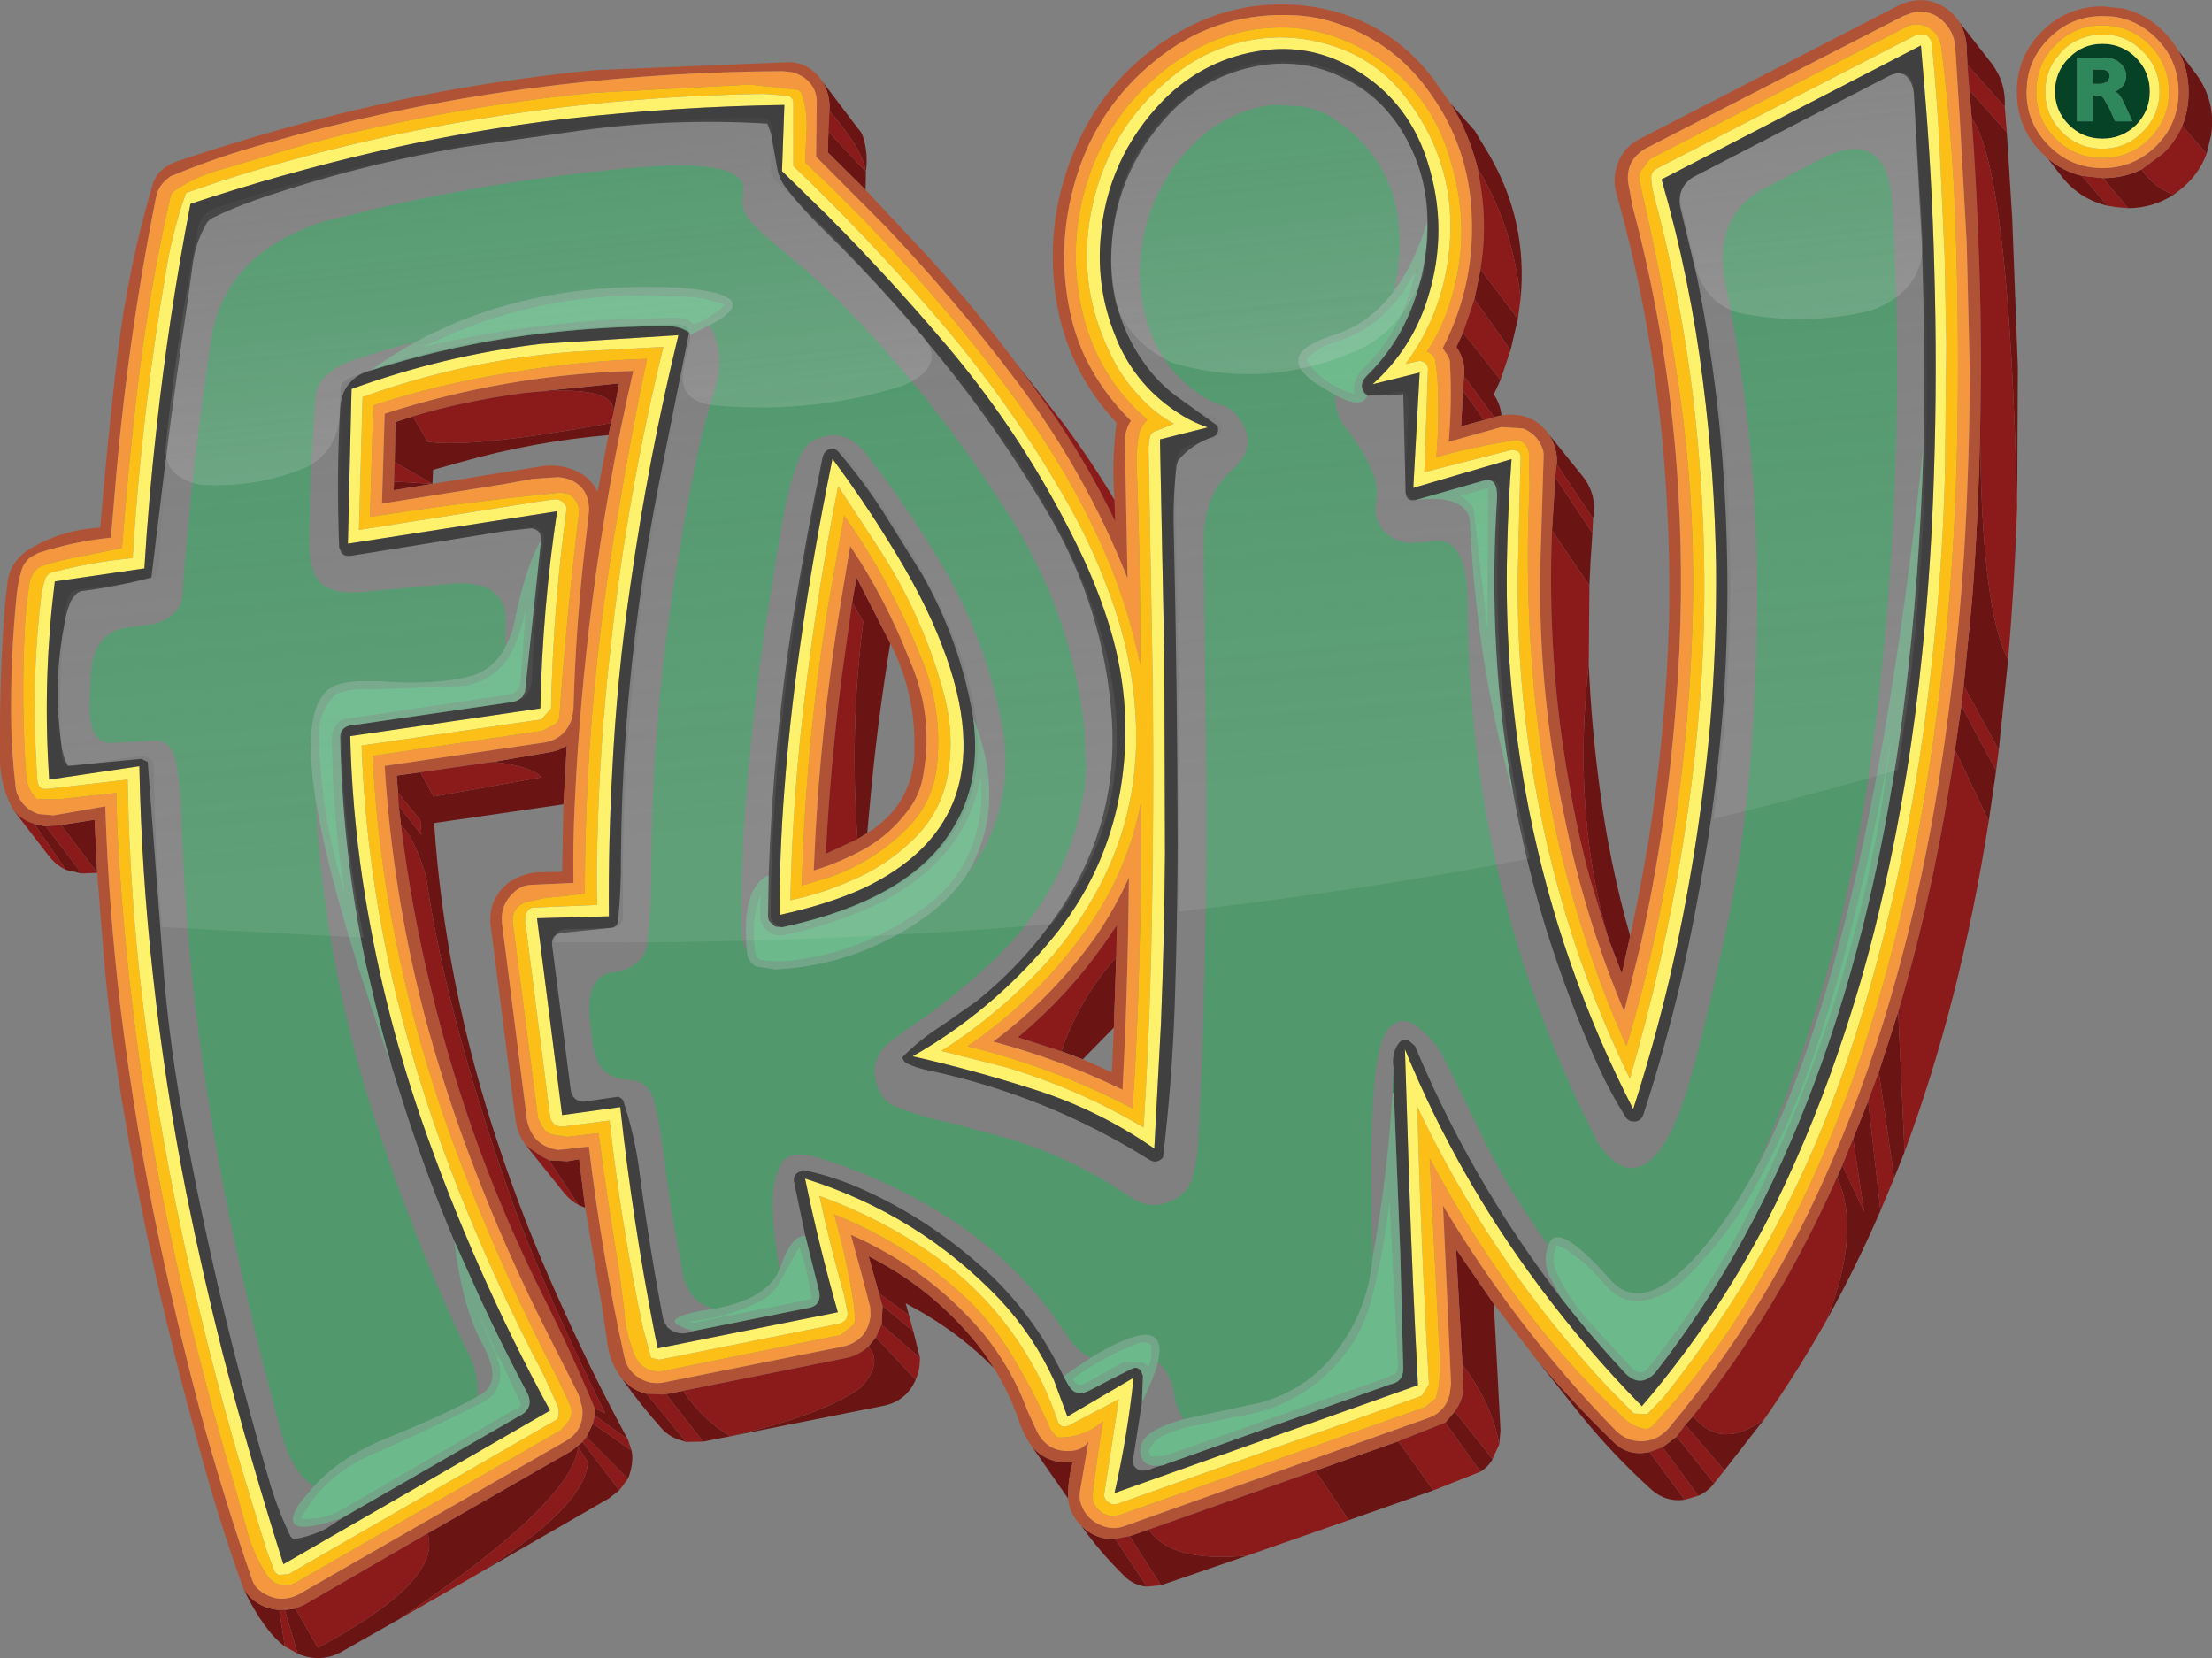 <?xml version="1.0" encoding="UTF-8" standalone="no"?>
<svg xmlns:ffdec="https://www.free-decompiler.com/flash" xmlns:xlink="http://www.w3.org/1999/xlink" ffdec:objectType="shape" height="248.1px" width="330.95px" xmlns="http://www.w3.org/2000/svg">
  <rect width="100%" height="100%" fill="#808080" stroke="none"/>
  <g transform="matrix(1.0, 0.0, 0.0, 1.0, 0.0, 0.0)">
    <path d="M294.35 9.7 L294.25 7.25 Q294.2 5.1 293.15 3.3 L297.95 9.45 Q300.15 12.35 299.95 16.0 L294.35 9.7 M243.9 140.05 L242.65 145.7 240.7 140.6 Q235.2 121.8 237.7 99.4 238.1 108.75 239.35 118.0 240.8 129.2 243.9 140.05 M232.2 79.35 L232.7 71.4 238.25 79.75 Q237.95 83.65 237.8 87.6 L232.2 79.35 M232.9 69.45 L232.95 69.25 Q233.0 67.1 231.85 65.2 L231.9 65.2 236.7 71.15 Q239.0 73.95 238.35 77.6 L232.9 69.45 M224.65 62.15 L223.55 62.4 219.05 56.3 Q219.3 54.1 218.05 52.15 L217.9 51.9 218.9 49.75 224.5 56.85 223.5 59.0 223.65 59.25 Q224.5 60.65 224.65 62.15 M222.05 62.85 L218.6 63.8 218.9 58.45 222.05 62.85 M220.6 44.75 L221.5 40.3 227.1 47.7 226.0 52.4 220.6 44.75 M221.1 25.25 Q220.1 21.25 218.25 17.6 L217.05 15.5 220.5 19.4 220.55 19.4 222.8 23.15 Q228.6 33.1 227.5 44.7 226.3 33.65 221.1 25.25 M129.5 28.4 L123.85 22.8 123.95 19.7 129.55 25.7 Q129.15 22.8 125.35 18.1 L124.1 16.55 Q124.25 14.4 123.2 12.45 L122.9 12.0 128.35 19.2 Q128.95 19.8 129.2 20.7 129.9 23.15 129.55 25.7 L129.5 28.4 M5.15 123.3 L6.85 123.65 12.25 130.7 9.85 130.15 5.15 123.3 M9.15 123.45 L14.15 122.65 14.55 130.6 9.15 123.45 M36.45 237.8 Q38.35 240.6 41.75 240.9 L41.8 240.9 42.6 246.35 Q39.5 244.05 36.45 237.8 M42.6 240.9 L44.2 240.7 47.55 246.55 Q66.35 236.5 63.95 229.45 L85.5 217.1 87.15 215.75 92.65 223.0 91.1 224.2 71.15 235.7 Q87.5 225.6 87.95 218.8 L86.5 216.5 Q85.6 224.85 59.75 242.25 L51.2 247.1 Q48.05 248.9 44.55 247.45 L42.6 240.9 M87.75 215.0 L88.7 213.0 94.5 217.05 94.6 217.8 Q94.65 219.6 93.95 221.25 L87.75 215.0 M89.0 211.8 L89.0 210.75 90.55 211.45 Q83.1 196.55 77.5 182.2 66.75 152.45 63.75 131.15 61.95 125.2 60.0 123.5 L59.65 120.6 63.05 124.9 62.9 122.75 59.55 118.6 59.35 116.05 62.9 115.55 64.85 119.2 81.05 116.3 Q79.3 114.6 73.8 114.0 L82.55 112.5 Q83.8 112.25 84.8 111.55 L84.3 120.35 64.95 123.15 Q65.75 135.2 68.15 147.25 70.6 159.5 74.6 171.4 78.35 182.75 83.25 193.6 88.15 204.7 93.95 215.4 L89.0 211.8 M82.15 173.6 L84.9 173.75 86.65 173.45 87.55 180.7 86.55 180.3 82.15 173.6 M93.1 206.35 L94.45 207.55 Q95.6 208.3 96.75 208.55 L102.65 215.75 101.4 215.35 Q100.1 214.9 99.1 213.85 95.75 210.1 93.1 206.35 M99.65 208.6 L102.2 208.1 Q105.2 212.55 109.3 214.9 123.6 211.55 128.85 207.55 132.15 203.85 129.9 201.5 L131.05 200.1 137.0 206.45 Q135.6 209.65 132.15 210.35 L109.3 214.9 105.2 215.7 99.65 208.6 M131.9 198.2 L132.05 195.4 136.65 199.2 137.65 203.2 131.9 198.2 M131.5 193.5 L129.95 187.95 Q139.0 192.55 145.45 200.2 147.25 202.3 148.75 204.75 144.3 200.15 138.25 196.55 L135.5 195.0 136.0 196.8 131.5 193.5 M154.4 216.45 Q156.55 218.9 159.85 218.8 L160.5 218.8 Q159.75 221.45 159.8 224.2 L154.4 216.45 M161.75 228.25 Q163.55 230.1 166.15 230.3 L166.85 230.25 171.6 237.4 Q169.55 237.25 168.05 235.65 164.55 232.2 161.75 228.25 M169.0 229.85 L171.9 228.85 Q175.1 233.85 186.65 232.75 L173.7 237.2 169.0 229.85 M196.8 220.05 L209.2 215.65 214.45 223.0 201.8 227.45 196.8 220.05 M216.25 212.85 L217.65 211.2 223.3 218.3 223.3 218.35 Q222.65 219.5 221.5 220.2 L216.25 212.85 M218.8 204.2 L217.85 186.9 223.5 195.1 224.5 214.05 224.3 216.15 Q223.3 210.15 218.8 204.2 M229.75 203.25 Q235.3 209.85 241.5 215.85 243.7 217.95 246.8 217.25 L252.05 224.4 Q249.25 224.8 247.1 222.9 241.5 217.85 236.6 211.85 L229.75 203.25 M248.75 216.55 L250.85 214.95 256.45 221.95 Q255.5 223.2 254.1 223.8 L248.75 216.55 M252.15 213.2 L253.3 211.9 Q257.55 217.1 264.0 212.3 L258.0 220.0 252.15 213.2 M274.85 176.15 L275.65 174.35 278.9 181.3 277.25 170.4 279.5 164.75 281.35 181.15 Q277.6 189.8 273.25 197.6 278.55 184.2 274.85 176.15 M281.1 160.4 L284.0 151.4 284.95 172.35 283.4 176.25 281.1 160.4 M292.5 112.2 L293.45 105.6 298.65 115.3 297.55 122.85 292.5 112.2 M293.8 102.6 L295.05 89.85 Q296.0 77.55 296.25 64.45 296.45 91.15 300.45 98.7 L299.05 112.2 293.8 102.6 M295.0 17.65 L294.65 13.5 300.25 19.8 301.05 32.5 301.9 54.9 301.8 75.8 Q300.6 25.65 295.0 17.65 M167.0 143.25 L166.65 153.75 162.0 158.5 158.8 157.3 Q161.5 149.4 167.0 143.25 M64.7 72.4 L58.9 73.35 58.95 72.05 64.7 72.4 59.05 69.15 59.15 63.15 61.75 62.3 64.0 66.1 Q70.55 67.1 91.4 63.3 L91.05 65.1 Q79.9 66.05 69.1 69.1 L64.8 70.3 64.7 72.4 M78.4 58.8 L92.65 57.35 91.75 61.95 Q92.5 57.35 78.4 58.8 M128.3 125.55 Q127.1 109.2 129.15 93.0 L127.5 90.1 128.15 86.4 133.2 96.25 Q131.45 106.9 130.4 117.6 L129.75 124.65 128.3 125.55" fill="#6b1414" fill-rule="evenodd" stroke="none"/>
    <path d="M293.15 3.3 Q294.2 5.1 294.25 7.25 L294.35 9.7 294.65 13.5 295.0 17.65 Q295.8 28.85 296.15 40.15 296.55 52.3 296.25 64.45 296.0 77.55 295.05 89.85 L293.8 102.6 293.45 105.6 292.5 112.2 Q289.45 133.15 284.0 151.4 L281.1 160.4 279.5 164.75 277.25 170.4 275.65 174.35 274.85 176.15 Q265.95 196.2 253.3 211.9 L252.15 213.2 250.85 214.95 248.75 216.55 246.8 217.25 Q243.7 217.95 241.5 215.85 235.3 209.85 229.75 203.25 L223.5 195.1 217.85 186.9 218.8 204.2 218.95 206.95 Q219.1 209.3 217.65 211.2 L216.25 212.85 209.2 215.65 196.8 220.05 171.9 228.85 169.0 229.85 166.85 230.25 166.15 230.3 Q163.55 230.1 161.75 228.25 L161.2 227.65 Q160.0 226.2 159.8 224.2 159.75 221.45 160.5 218.8 L159.85 218.8 Q156.55 218.9 154.4 216.45 153.15 214.7 152.45 212.6 151.1 208.6 148.75 204.75 147.25 202.3 145.45 200.2 139.0 192.55 129.95 187.95 L131.5 193.5 132.05 195.4 131.9 198.2 131.05 200.1 129.9 201.5 Q128.4 202.85 126.55 203.2 L102.2 208.1 99.65 208.6 99.1 208.65 96.75 208.55 Q95.6 208.3 94.45 207.55 L93.1 206.35 Q91.1 203.8 90.8 200.4 L89.95 194.75 87.55 180.7 86.65 173.45 84.9 173.75 82.15 173.6 81.0 173.0 78.75 171.45 Q77.7 170.05 77.35 168.65 L77.15 167.75 73.4 138.35 Q73.05 134.8 75.7 132.4 L76.1 132.05 Q78.4 130.5 81.15 130.5 L84.1 130.45 84.3 120.35 84.8 111.55 Q83.8 112.25 82.55 112.5 L73.8 114.0 62.9 115.55 59.35 116.05 59.55 118.6 59.65 120.6 60.0 123.5 Q61.55 136.0 64.55 148.2 67.45 160.25 71.75 172.0 75.85 183.1 81.1 193.6 85.35 202.05 89.0 210.75 L89.0 211.8 88.7 213.0 87.75 215.0 87.15 215.75 85.5 217.1 63.95 229.45 45.65 240.05 44.2 240.7 42.6 240.9 41.8 240.9 41.75 240.9 Q38.35 240.6 36.45 237.8 32.45 226.7 29.45 215.3 26.2 203.55 23.45 191.5 20.8 179.7 18.75 167.65 16.65 155.65 15.55 143.45 L14.55 130.6 14.15 122.65 9.15 123.45 6.85 123.65 5.15 123.3 5.05 123.25 Q3.25 122.7 2.0 121.2 0.1 117.85 0.0 113.95 -0.15 102.2 0.75 90.4 L1.15 86.85 Q1.7 83.85 4.35 82.2 9.2 79.25 15.0 78.95 16.05 66.15 17.55 53.35 19.15 39.95 22.95 27.25 L23.6 26.05 Q24.7 24.8 26.35 24.2 45.8 17.6 65.8 13.75 77.25 11.65 88.9 10.5 L118.1 9.3 Q119.65 9.35 120.85 10.05 122.1 10.8 122.9 12.0 L123.2 12.45 Q124.25 14.4 124.1 16.55 L123.95 19.7 123.85 22.8 129.5 28.4 138.85 38.4 Q146.05 46.3 152.35 54.75 L157.0 61.15 Q162.6 69.15 166.85 78.0 L166.75 74.8 Q166.3 69.1 167.05 63.25 159.7 55.4 158.0 44.75 156.1 32.2 161.55 20.75 166.85 9.7 177.75 4.05 185.95 -0.15 195.2 0.85 207.35 2.3 214.65 12.05 L214.6 12.05 217.05 15.5 218.25 17.6 Q220.1 21.25 221.1 25.25 L221.6 28.2 Q222.5 34.3 221.5 40.3 L220.6 44.75 218.9 49.75 217.9 51.9 218.05 52.15 Q219.3 54.1 219.05 56.3 L218.9 58.45 218.6 63.8 222.05 62.85 223.55 62.4 224.65 62.15 225.6 62.05 Q229.6 61.85 231.85 65.15 L231.85 65.2 Q233.0 67.1 232.95 69.25 L232.9 69.45 232.7 71.4 232.2 79.35 Q231.45 98.75 234.7 116.85 235.95 124.35 237.95 131.65 L240.7 140.6 242.65 145.7 243.9 140.05 Q245.5 132.7 246.7 125.5 249.25 109.1 249.7 93.1 249.9 83.2 249.3 73.5 247.95 50.65 241.8 28.8 241.2 26.45 242.15 24.2 L242.25 23.95 Q243.25 21.85 245.3 20.8 L283.8 0.95 Q285.95 -0.25 288.5 0.1 291.5 0.75 293.15 3.3 M286.4 1.8 L284.75 2.4 246.25 22.2 Q243.2 23.95 243.6 27.35 L244.3 31.05 Q249.85 51.95 251.1 73.4 252.05 89.35 250.75 105.35 249.4 123.5 245.5 141.2 L243.0 151.35 Q237.2 137.55 234.2 122.85 230.1 103.95 230.45 84.75 L230.95 68.3 Q231.0 67.5 230.7 66.9 229.9 64.9 227.85 64.1 L224.65 63.9 216.75 66.1 Q217.25 60.3 216.95 54.6 217.0 53.85 216.6 53.2 L215.85 52.1 Q221.0 42.1 220.1 30.75 219.35 21.1 213.55 13.35 208.65 6.65 200.9 3.8 196.9 2.25 192.45 2.25 181.4 2.05 172.8 9.1 164.2 16.05 161.0 26.65 157.7 37.5 160.5 48.4 161.2 50.95 162.3 53.35 164.95 58.8 169.2 62.95 168.3 64.35 168.3 66.0 L168.7 86.55 Q162.45 70.75 152.15 57.1 143.05 45.05 132.7 34.1 L122.1 23.45 122.2 15.3 Q122.2 14.3 121.85 13.45 120.9 11.45 118.5 10.8 L117.15 10.65 Q96.5 10.75 76.2 13.65 56.5 16.5 37.45 22.15 31.65 23.85 26.1 26.15 25.5 26.3 25.05 26.75 23.7 27.8 23.35 29.5 18.95 51.5 17.15 73.95 L16.6 80.45 Q11.1 81.0 5.7 82.75 L4.45 83.45 Q3.45 84.35 3.15 85.55 2.7 87.15 2.5 88.95 1.6 97.95 1.65 107.0 1.7 112.5 2.35 117.85 2.4 118.5 2.75 119.2 3.75 121.15 5.75 121.8 L8.0 122.0 15.75 120.65 Q16.25 135.85 18.05 150.95 20.25 168.8 24.0 186.4 26.65 198.75 29.9 211.0 33.4 223.9 37.75 236.45 38.1 237.45 39.0 238.1 41.85 240.1 44.8 238.5 L84.75 215.55 Q87.5 213.9 87.1 210.55 L86.55 208.65 82.15 199.95 Q75.65 187.2 70.5 173.6 66.35 162.65 63.4 151.45 58.7 133.25 57.55 114.6 L81.45 111.1 Q84.6 110.55 85.6 107.4 L85.8 106.1 Q86.1 94.65 87.35 83.3 L88.1 76.75 Q88.2 75.75 87.95 74.75 87.65 73.65 87.0 72.95 85.7 71.55 83.5 71.4 L79.7 71.65 75.35 72.45 57.15 75.35 57.55 61.9 Q75.7 56.05 94.75 55.5 90.85 72.5 88.65 89.7 86.7 104.9 86.0 120.1 85.7 126.1 85.8 132.1 L79.35 132.4 Q77.9 132.5 76.8 133.6 74.85 135.4 75.1 138.05 L78.85 167.6 Q79.65 171.45 83.45 172.05 L84.6 171.95 88.1 171.55 Q90.0 187.4 93.4 203.0 93.85 205.05 95.45 206.05 97.2 207.25 99.3 206.85 L126.25 201.45 Q129.8 200.55 130.25 196.85 L130.2 195.6 128.7 189.85 127.3 184.75 Q138.75 189.8 146.85 199.2 151.4 204.7 153.75 211.15 L155.25 214.4 Q156.85 217.25 160.05 217.1 161.9 217.05 162.85 215.7 L161.6 223.05 Q161.4 224.15 161.75 225.1 162.55 227.35 164.8 228.25 166.6 229.0 168.35 228.3 L213.6 212.2 Q216.25 211.3 216.9 208.6 L217.1 207.05 215.9 180.4 Q226.8 198.7 241.65 213.95 243.35 215.7 245.75 215.65 248.15 215.5 249.7 213.65 264.85 195.5 274.15 173.6 279.95 160.15 283.85 145.8 287.85 131.25 290.15 116.45 291.75 106.05 292.8 95.6 293.9 84.8 294.3 73.95 294.7 64.6 294.7 55.25 L294.25 36.35 293.25 18.35 292.55 7.15 Q292.4 4.9 290.9 3.35 289.1 1.45 286.4 1.8 M163.95 140.1 Q166.85 135.9 168.9 131.3 168.8 142.95 168.35 154.6 L167.95 163.05 Q158.7 158.55 148.6 155.85 157.5 149.2 163.95 140.1 M167.0 143.25 L167.1 138.45 165.15 141.3 Q159.65 149.1 152.3 155.2 L158.8 157.3 162.0 158.5 166.35 160.45 166.65 153.75 167.0 143.25 M64.7 72.4 L80.5 69.85 Q83.65 69.25 86.35 70.55 88.45 71.55 89.4 73.6 L91.05 65.1 91.4 63.3 91.75 61.95 92.65 57.35 78.4 58.8 Q69.35 60.0 61.75 62.3 L59.15 63.15 59.05 69.15 58.95 72.05 58.9 73.35 64.7 72.4 M128.3 125.55 L129.75 124.65 Q136.25 120.65 136.8 113.15 L136.8 109.95 Q136.5 102.7 133.2 96.25 L128.15 86.4 127.5 90.1 126.0 100.8 Q124.25 114.2 123.55 127.75 L128.3 125.55 M127.2 81.7 Q132.5 89.6 136.0 98.55 139.75 106.95 138.15 115.85 137.7 118.85 135.9 121.2 133.3 124.7 129.65 126.85 125.85 129.0 121.75 130.25 122.55 109.8 125.85 89.8 L127.2 81.7" fill="#b05236" fill-rule="evenodd" stroke="none"/>
    <path d="M286.4 1.8 Q289.1 1.45 290.9 3.35 292.4 4.9 292.55 7.15 L293.25 18.35 294.25 36.35 294.7 55.25 Q294.7 64.6 294.3 73.95 293.9 84.8 292.8 95.6 291.75 106.05 290.15 116.45 287.85 131.25 283.85 145.8 279.95 160.15 274.15 173.6 264.85 195.5 249.7 213.65 248.15 215.5 245.75 215.65 243.35 215.7 241.65 213.95 226.8 198.7 215.9 180.4 L217.1 207.05 216.9 208.6 Q216.25 211.3 213.6 212.2 L168.35 228.3 Q166.6 229.0 164.8 228.25 162.55 227.35 161.75 225.1 161.4 224.15 161.6 223.05 L162.85 215.7 Q161.9 217.05 160.05 217.1 156.85 217.25 155.25 214.4 L153.75 211.15 Q151.4 204.7 146.85 199.2 138.75 189.8 127.3 184.75 L128.7 189.85 130.2 195.6 130.25 196.85 Q129.8 200.55 126.25 201.45 L99.3 206.85 Q97.2 207.25 95.45 206.05 93.85 205.05 93.4 203.0 90.0 187.4 88.1 171.55 L84.6 171.95 83.45 172.05 Q79.65 171.45 78.85 167.6 L75.1 138.05 Q74.85 135.4 76.8 133.6 77.9 132.5 79.35 132.4 L85.8 132.1 Q85.7 126.1 86.0 120.1 86.7 104.9 88.65 89.7 90.85 72.5 94.75 55.5 75.7 56.05 57.55 61.9 L57.15 75.35 75.35 72.45 79.7 71.65 83.5 71.4 Q85.7 71.55 87.0 72.95 87.65 73.65 87.95 74.75 88.2 75.75 88.1 76.75 L87.35 83.3 Q86.1 94.65 85.8 106.1 L85.6 107.4 Q84.6 110.55 81.45 111.1 L57.55 114.6 Q58.7 133.25 63.4 151.45 66.35 162.65 70.5 173.6 75.65 187.2 82.15 199.95 L86.55 208.65 87.1 210.55 Q87.5 213.9 84.75 215.55 L44.8 238.5 Q41.85 240.1 39.0 238.1 38.1 237.45 37.75 236.45 33.4 223.9 29.9 211.0 26.65 198.75 24.0 186.4 20.25 168.8 18.05 150.95 16.25 135.85 15.75 120.65 L8.0 122.0 5.75 121.8 Q3.75 121.15 2.75 119.2 2.4 118.5 2.35 117.85 1.7 112.5 1.65 107.0 1.6 97.95 2.5 88.95 2.7 87.15 3.15 85.55 3.45 84.35 4.45 83.45 L5.7 82.75 Q11.1 81.0 16.6 80.45 L17.15 73.95 Q18.95 51.5 23.35 29.5 23.7 27.8 25.05 26.75 25.5 26.3 26.1 26.15 31.65 23.85 37.45 22.15 56.5 16.5 76.2 13.65 96.5 10.75 117.15 10.65 L118.5 10.8 Q120.9 11.45 121.85 13.45 122.2 14.3 122.2 15.3 L122.1 23.45 132.7 34.1 Q143.05 45.05 152.15 57.1 162.45 70.75 168.7 86.55 L168.3 66.0 Q168.3 64.35 169.2 62.95 164.95 58.8 162.3 53.35 161.2 50.95 160.5 48.4 157.7 37.5 161.0 26.65 164.2 16.05 172.8 9.1 181.4 2.05 192.45 2.25 196.9 2.25 200.9 3.8 208.65 6.65 213.55 13.35 219.35 21.1 220.1 30.75 221.0 42.1 215.85 52.1 L216.6 53.2 Q217.0 53.85 216.95 54.6 217.25 60.3 216.75 66.1 L224.65 63.9 227.85 64.1 Q229.9 64.9 230.7 66.9 231.0 67.5 230.95 68.3 L230.45 84.75 Q230.1 103.95 234.2 122.85 237.2 137.55 243.0 151.35 L245.5 141.2 Q249.4 123.5 250.75 105.35 252.05 89.35 251.1 73.4 249.85 51.95 244.3 31.05 L243.6 27.35 Q243.2 23.95 246.25 22.2 L284.75 2.4 286.4 1.8 M290.4 6.65 L289.85 5.3 Q288.25 3.2 285.65 3.8 L246.85 23.8 245.7 25.3 Q245.05 26.2 245.3 27.1 L246.4 32.0 Q249.3 44.95 251.2 58.15 253.8 75.9 253.2 93.7 252.55 114.8 248.55 135.45 246.5 146.1 243.35 156.5 240.1 149.35 237.65 141.8 231.95 124.85 229.95 107.2 228.0 90.0 228.85 72.95 L228.75 67.85 Q228.7 66.95 228.0 66.3 227.5 65.85 226.8 65.85 220.85 66.75 214.9 68.4 215.4 62.45 215.05 56.35 L214.75 53.95 Q214.5 52.95 213.5 52.6 214.8 50.7 215.75 48.5 220.85 36.45 217.0 23.95 214.15 13.9 205.5 8.3 199.95 4.75 193.4 4.15 183.95 3.65 176.1 9.1 165.25 16.6 162.0 29.55 159.95 38.1 161.9 46.55 164.15 56.3 171.65 62.8 L171.05 63.55 Q170.5 64.35 170.35 65.3 170.0 67.35 170.05 69.45 170.65 84.45 170.6 99.45 168.6 89.7 164.45 80.75 159.75 70.6 153.3 61.65 146.45 52.05 138.7 43.25 130.1 33.3 120.45 24.3 L120.65 19.95 Q120.9 16.7 119.9 13.9 L119.45 13.45 112.15 12.65 88.55 13.9 Q73.95 15.35 59.6 18.35 49.5 20.35 39.55 23.45 L32.6 25.5 Q28.95 26.55 25.9 28.7 L25.55 29.25 Q22.2 43.85 20.5 58.65 19.15 70.25 18.25 82.0 L12.35 83.2 Q9.4 83.7 6.55 84.6 5.9 84.75 5.4 85.25 4.5 86.2 4.35 87.65 3.9 90.8 3.7 94.0 3.15 105.05 3.9 116.0 4.05 118.1 5.5 119.55 L8.7 119.6 17.4 118.65 17.55 124.15 Q18.1 134.85 19.25 145.55 21.25 164.4 25.1 182.95 29.35 203.05 35.25 222.85 L37.1 229.5 Q38.0 232.65 39.75 235.4 41.25 237.8 43.9 237.0 L83.8 214.05 84.75 213.05 Q85.95 211.75 85.25 210.1 L83.55 206.5 Q75.6 191.25 69.45 175.35 61.35 154.7 57.8 132.9 56.25 123.05 55.75 113.1 L81.15 109.35 82.8 108.5 Q83.6 108.1 83.7 107.1 84.8 91.9 86.6 76.95 86.8 74.95 85.0 73.9 L83.9 73.7 Q69.65 75.1 55.35 77.35 L55.85 60.65 Q65.9 57.4 76.4 55.75 86.6 54.0 96.8 53.7 94.45 64.85 92.6 76.0 89.4 93.9 88.2 112.1 87.5 122.9 87.5 133.7 L85.45 133.95 81.3 134.4 78.5 135.05 Q76.65 135.8 76.7 137.85 L80.5 167.35 81.1 168.5 Q81.65 169.5 82.6 169.75 L84.85 170.1 89.55 169.55 Q90.9 179.85 92.65 190.2 L93.35 195.75 Q93.55 199.25 94.85 202.55 96.0 205.35 98.9 205.2 L125.8 199.75 127.7 198.2 127.95 197.55 127.75 195.2 Q126.7 188.35 124.8 181.7 134.55 185.6 142.45 192.35 147.3 196.4 150.65 201.6 154.35 207.5 157.2 213.9 L157.65 214.5 Q157.95 214.95 158.45 215.1 162.2 215.1 165.05 212.65 164.15 217.95 163.5 223.35 163.25 224.8 164.4 225.95 165.8 227.25 167.75 226.6 L213.2 210.55 214.85 209.2 215.2 207.6 Q215.5 205.8 215.45 203.85 L213.9 173.3 Q218.8 182.5 224.75 191.05 232.7 202.6 243.0 212.25 244.1 213.3 245.8 213.75 246.7 213.95 247.3 213.3 253.85 206.3 259.15 198.35 266.9 186.35 272.55 173.3 277.35 162.2 280.75 150.65 284.45 138.15 286.85 125.45 289.55 110.8 291.05 96.15 292.6 80.6 292.85 64.85 293.1 51.2 292.7 37.4 292.35 22.0 290.4 6.65 M163.95 140.1 Q157.5 149.2 148.6 155.85 158.7 158.55 167.95 163.05 L168.35 154.6 Q168.8 142.95 168.9 131.3 166.85 135.9 163.95 140.1 M162.35 139.35 Q168.65 130.65 170.7 120.15 170.85 131.85 170.45 143.6 170.2 154.75 169.45 165.85 157.65 159.7 144.75 156.55 155.1 149.5 162.35 139.35 M126.3 77.15 Q133.15 86.85 137.6 97.9 141.05 105.8 140.2 114.35 139.65 120.2 135.4 124.25 130.4 129.1 123.95 131.3 L119.95 132.5 Q120.55 111.15 124.0 90.05 L126.3 77.15 M127.2 81.7 L125.85 89.8 Q122.55 109.8 121.75 130.25 125.85 129.0 129.65 126.85 133.3 124.7 135.9 121.2 137.7 118.85 138.15 115.85 139.75 106.95 136.0 98.55 132.5 89.6 127.2 81.7" fill="#f5973f" fill-rule="evenodd" stroke="none"/>
    <path d="M288.2 5.25 L286.55 5.3 247.75 25.3 Q246.95 25.8 247.05 26.7 247.1 27.9 247.45 29.2 252.55 48.25 254.15 67.8 255.4 82.6 254.8 97.25 254.1 111.9 251.8 126.25 248.9 144.05 243.85 161.4 234.6 142.35 230.45 121.6 226.8 103.6 227.1 85.3 L227.5 68.35 Q227.5 67.9 227.1 67.5 L226.25 67.3 213.1 70.65 213.65 55.3 Q213.7 54.85 213.35 54.45 213.0 54.05 212.4 54.0 L210.3 54.45 Q215.95 46.8 216.85 37.15 218.0 25.1 210.9 15.35 206.0 8.45 197.8 6.4 192.85 5.1 187.7 5.9 180.6 7.05 175.05 11.75 166.05 19.2 163.5 30.5 160.9 41.95 165.9 52.45 167.7 56.5 170.9 59.75 173.05 62.0 175.65 63.4 L172.65 64.6 Q172.2 64.85 172.05 65.35 171.8 66.5 171.85 67.75 L172.45 100.8 Q172.7 121.35 172.25 141.85 171.95 155.3 171.1 168.7 161.4 162.95 150.55 159.7 L140.85 157.25 Q148.35 152.45 154.55 146.15 159.3 141.4 162.7 135.75 169.95 124.05 170.0 110.35 169.95 100.55 166.8 91.1 163.7 81.85 158.6 73.3 150.3 59.15 139.5 46.75 129.65 35.3 118.7 24.85 L118.7 15.3 Q118.7 14.9 118.35 14.6 118.1 14.3 117.65 14.3 L114.3 14.05 Q93.95 14.35 73.95 17.45 53.3 20.65 33.15 27.05 L27.85 28.85 Q27.0 31.1 26.4 33.45 25.5 36.65 24.95 39.95 21.2 61.55 19.85 83.5 13.55 84.1 7.4 85.75 L6.85 86.35 Q6.35 87.8 6.15 89.35 5.1 98.15 5.2 107.0 5.25 111.95 5.6 116.85 5.75 118.15 7.05 118.05 L19.1 116.65 Q19.45 137.95 22.55 158.85 25.0 175.15 28.65 191.0 31.95 205.5 36.15 219.75 L39.85 231.85 41.0 234.95 Q41.2 235.45 41.7 235.65 L43.15 235.55 83.05 212.55 Q83.45 212.4 83.55 211.85 83.7 211.0 83.4 210.3 L81.4 205.85 Q74.3 192.4 68.7 178.3 63.05 164.05 59.4 149.4 54.8 130.75 54.1 111.55 L81.0 107.65 82.45 106.0 Q82.75 91.05 84.75 76.25 84.85 75.85 84.55 75.55 84.1 74.75 83.05 74.7 L80.25 75.1 53.7 79.3 54.25 59.4 Q69.8 53.8 86.15 52.6 L99.25 51.9 Q93.8 74.15 91.35 96.9 89.75 111.0 89.4 124.95 89.2 130.2 89.35 135.4 L79.75 135.8 Q78.95 135.95 78.75 136.7 L78.55 137.6 82.3 167.05 Q82.6 168.65 84.3 168.55 L91.2 167.65 Q92.95 183.4 96.2 198.7 L97.4 203.15 98.65 203.45 125.6 198.05 Q126.95 197.6 126.8 196.35 L126.3 193.8 Q124.2 186.4 122.6 178.95 131.6 182.15 139.5 187.65 149.55 194.7 155.25 205.6 157.0 208.9 158.15 212.4 158.6 213.85 159.9 213.3 L167.4 209.35 165.2 223.6 Q165.15 224.0 165.45 224.4 166.2 225.35 167.25 225.0 L212.7 208.85 213.8 207.15 Q212.6 186.4 212.05 165.6 223.1 188.8 240.5 207.5 L244.45 211.5 246.45 211.6 248.9 209.05 Q265.85 187.9 275.1 162.3 279.15 150.95 282.05 139.15 286.8 119.9 288.9 100.35 290.6 85.75 291.0 70.95 L291.2 51.55 290.95 38.4 290.25 23.15 Q289.85 14.95 289.05 6.7 288.95 5.75 288.2 5.25 M290.4 6.65 Q292.35 22.0 292.7 37.4 293.1 51.2 292.85 64.85 292.6 80.6 291.05 96.15 289.55 110.8 286.85 125.45 284.45 138.15 280.75 150.65 277.35 162.2 272.55 173.3 266.9 186.35 259.15 198.35 253.85 206.3 247.3 213.3 246.7 213.95 245.8 213.75 244.1 213.3 243.0 212.25 232.7 202.6 224.75 191.05 218.8 182.5 213.9 173.3 L215.45 203.85 Q215.5 205.8 215.2 207.6 L214.85 209.2 213.2 210.55 167.75 226.6 Q165.8 227.25 164.4 225.95 163.25 224.8 163.5 223.35 164.15 217.95 165.05 212.65 162.2 215.1 158.45 215.1 157.95 214.95 157.65 214.5 L157.2 213.9 Q154.35 207.5 150.65 201.6 147.3 196.4 142.45 192.35 134.55 185.6 124.8 181.7 126.7 188.35 127.75 195.2 L127.95 197.55 127.7 198.2 125.8 199.75 98.9 205.2 Q96.0 205.35 94.85 202.55 93.55 199.25 93.35 195.75 L92.65 190.2 Q90.9 179.85 89.55 169.55 L84.85 170.1 82.6 169.75 Q81.65 169.5 81.1 168.5 L80.5 167.35 76.7 137.85 Q76.65 135.8 78.5 135.05 L81.3 134.4 85.45 133.95 87.5 133.7 Q87.5 122.9 88.2 112.1 89.4 93.9 92.6 76.0 94.45 64.85 96.8 53.7 86.6 54.0 76.4 55.75 65.9 57.4 55.85 60.65 L55.35 77.35 Q69.65 75.1 83.9 73.7 L85.0 73.9 Q86.8 74.95 86.6 76.95 84.8 91.9 83.7 107.1 83.6 108.1 82.8 108.5 L81.15 109.35 55.75 113.1 Q56.25 123.05 57.8 132.9 61.35 154.7 69.45 175.35 75.6 191.25 83.55 206.5 L85.25 210.1 Q85.95 211.75 84.75 213.05 L83.8 214.05 43.9 237.0 Q41.25 237.8 39.75 235.4 38.0 232.65 37.1 229.5 L35.25 222.85 Q29.35 203.05 25.1 182.95 21.25 164.4 19.25 145.55 18.1 134.85 17.55 124.15 L17.4 118.65 8.7 119.6 5.5 119.55 Q4.05 118.1 3.9 116.0 3.15 105.05 3.7 94.0 3.9 90.8 4.35 87.65 4.5 86.2 5.4 85.25 5.9 84.75 6.55 84.6 9.4 83.7 12.35 83.2 L18.25 82.0 Q19.15 70.25 20.5 58.65 22.2 43.85 25.55 29.25 L25.9 28.7 Q28.95 26.55 32.6 25.5 L39.55 23.45 Q49.5 20.35 59.6 18.35 73.95 15.35 88.55 13.9 L112.15 12.65 119.45 13.45 119.9 13.9 Q120.9 16.7 120.65 19.95 L120.45 24.3 Q130.1 33.3 138.7 43.25 146.45 52.05 153.3 61.65 159.75 70.6 164.45 80.75 168.6 89.7 170.6 99.45 170.65 84.45 170.05 69.45 170.0 67.35 170.35 65.3 170.5 64.35 171.05 63.55 L171.65 62.8 Q164.15 56.3 161.9 46.55 159.95 38.1 162.0 29.55 165.25 16.6 176.1 9.1 183.95 3.65 193.4 4.15 199.95 4.75 205.5 8.3 214.15 13.9 217.0 23.95 220.85 36.45 215.75 48.5 214.8 50.7 213.5 52.6 214.5 52.95 214.75 53.95 L215.05 56.35 Q215.4 62.45 214.9 68.4 220.85 66.75 226.8 65.85 227.5 65.85 228.0 66.3 228.7 66.95 228.75 67.85 L228.85 72.95 Q228.0 90.0 229.95 107.2 231.95 124.85 237.65 141.8 240.1 149.35 243.35 156.5 246.5 146.1 248.55 135.45 252.55 114.8 253.2 93.7 253.8 75.9 251.2 58.15 249.3 44.95 246.4 32.0 L245.3 27.1 Q245.05 26.2 245.7 25.3 L246.85 23.8 285.65 3.8 Q288.25 3.2 289.85 5.3 L290.4 6.65 M162.35 139.35 Q155.1 149.5 144.75 156.55 157.65 159.7 169.45 165.85 170.2 154.75 170.45 143.6 170.85 131.85 170.7 120.15 168.65 130.65 162.35 139.35 M126.3 77.15 L124.0 90.05 Q120.55 111.15 119.95 132.5 L123.95 131.3 Q130.4 129.1 135.4 124.25 139.65 120.2 140.2 114.35 141.05 105.8 137.6 97.9 133.15 86.85 126.3 77.15 M125.4 72.75 L131.1 81.45 Q138.1 92.0 141.25 103.95 142.85 110.0 141.8 116.0 140.75 121.65 136.6 125.65 132.4 129.75 126.9 131.95 122.8 133.75 118.25 134.7 118.5 122.65 119.7 110.7 121.65 91.6 125.4 72.75" fill="#fcbf17" fill-rule="evenodd" stroke="none"/>
    <path d="M288.2 5.25 Q288.95 5.75 289.05 6.7 289.85 14.95 290.25 23.15 L290.95 38.4 291.2 51.55 291.0 70.95 Q290.6 85.75 288.9 100.35 286.8 119.9 282.05 139.15 279.15 150.95 275.1 162.3 265.85 187.9 248.9 209.05 L246.45 211.6 244.45 211.5 240.5 207.5 Q223.1 188.8 212.05 165.6 212.6 186.4 213.8 207.15 L212.7 208.85 167.25 225.0 Q166.2 225.35 165.45 224.4 165.15 224.0 165.2 223.6 L167.4 209.35 159.9 213.3 Q158.6 213.85 158.15 212.4 157.0 208.9 155.25 205.6 149.55 194.7 139.5 187.65 131.6 182.15 122.6 178.95 124.2 186.4 126.3 193.8 L126.8 196.35 Q126.95 197.6 125.6 198.05 L98.65 203.45 97.4 203.15 96.2 198.7 Q92.95 183.4 91.2 167.65 L84.3 168.55 Q82.6 168.65 82.3 167.05 L78.55 137.6 78.75 136.7 Q78.95 135.95 79.75 135.8 L89.35 135.4 Q89.2 130.2 89.4 124.95 89.75 111.0 91.35 96.9 93.8 74.15 99.25 51.9 L86.15 52.6 Q69.8 53.8 54.25 59.4 L53.7 79.3 80.25 75.1 83.05 74.7 Q84.1 74.75 84.55 75.55 84.85 75.85 84.75 76.25 82.75 91.05 82.45 106.0 L81.0 107.65 54.1 111.55 Q54.8 130.75 59.4 149.4 63.05 164.05 68.7 178.3 74.3 192.4 81.4 205.85 L83.4 210.3 Q83.7 211.0 83.55 211.85 83.45 212.4 83.05 212.55 L43.15 235.55 41.7 235.65 Q41.2 235.45 41.0 234.95 L39.85 231.85 36.15 219.75 Q31.95 205.5 28.65 191.0 25.0 175.15 22.55 158.85 19.45 137.95 19.1 116.65 L7.05 118.05 Q5.75 118.15 5.6 116.85 5.25 111.95 5.2 107.0 5.1 98.15 6.15 89.35 6.35 87.8 6.85 86.35 L7.4 85.75 Q13.55 84.1 19.85 83.5 21.2 61.55 24.95 39.95 25.5 36.65 26.4 33.45 27.0 31.1 27.85 28.85 L33.15 27.05 Q53.3 20.65 73.95 17.45 93.95 14.35 114.3 14.05 L117.65 14.3 Q118.1 14.3 118.35 14.6 118.7 14.9 118.7 15.3 L118.7 24.85 Q129.65 35.3 139.5 46.75 150.3 59.15 158.6 73.3 163.7 81.85 166.8 91.1 169.95 100.55 170.0 110.35 169.95 124.05 162.7 135.75 159.3 141.4 154.55 146.15 148.35 152.45 140.85 157.25 L150.55 159.7 Q161.4 162.95 171.1 168.7 171.95 155.3 172.25 141.85 172.7 121.35 172.45 100.8 L171.85 67.75 Q171.8 66.5 172.05 65.35 172.2 64.85 172.65 64.6 L175.65 63.4 Q173.05 62.0 170.9 59.75 167.7 56.5 165.9 52.45 160.9 41.95 163.5 30.5 166.05 19.2 175.05 11.75 180.6 7.05 187.7 5.9 192.85 5.1 197.8 6.4 206.0 8.45 210.9 15.35 218.0 25.1 216.85 37.15 215.95 46.8 210.3 54.45 L212.4 54.0 Q213.0 54.05 213.35 54.45 213.7 54.85 213.65 55.3 L213.1 70.65 226.25 67.3 227.1 67.5 Q227.5 67.9 227.5 68.35 L227.1 85.3 Q226.8 103.6 230.45 121.6 234.6 142.35 243.85 161.4 248.9 144.05 251.8 126.25 254.1 111.9 254.8 97.25 255.4 82.6 254.15 67.8 252.55 48.25 247.45 29.2 247.1 27.9 247.05 26.7 246.95 25.8 247.75 25.3 L286.55 5.3 288.2 5.25 M287.85 12.15 L287.4 6.8 248.6 26.85 Q252.9 41.8 254.8 57.15 256.55 70.95 256.75 84.8 256.85 96.65 255.85 108.6 254.1 127.85 249.75 146.6 247.4 156.5 244.35 165.95 233.4 144.65 228.75 121.15 224.95 101.7 225.5 82.0 225.65 75.35 226.15 68.7 L211.45 73.0 212.4 55.75 205.35 57.5 Q211.25 52.2 213.6 44.65 216.85 34.35 213.55 24.1 210.4 14.3 201.4 9.65 195.7 6.7 189.2 7.5 180.35 8.65 174.05 15.0 165.55 23.75 164.65 35.8 164.05 43.2 166.8 50.1 169.5 57.15 175.7 61.4 178.05 63.05 180.7 63.95 L173.55 65.75 174.2 98.65 174.3 127.7 Q174.2 140.45 173.7 153.1 L172.7 171.85 Q164.15 165.9 154.05 162.8 145.4 160.05 136.55 158.05 148.4 151.3 157.2 140.7 165.4 130.9 167.6 118.4 169.7 106.15 166.15 94.2 164.3 88.05 161.45 82.2 153.55 65.85 141.9 52.0 133.2 41.7 123.7 32.15 L117.0 25.6 117.35 15.7 Q101.1 15.95 84.9 17.75 70.25 19.45 55.85 22.8 41.95 26.05 28.5 30.5 25.3 47.05 23.45 63.8 22.25 74.45 21.6 85.05 L8.2 87.0 Q6.45 100.95 7.25 114.85 L7.35 116.65 20.85 114.65 Q21.15 130.15 22.85 145.6 24.65 162.2 27.9 178.65 30.3 190.55 33.3 202.45 37.45 218.4 42.4 234.05 L82.3 211.05 Q70.8 189.95 62.95 167.25 57.0 149.85 54.25 131.7 52.65 120.9 52.4 110.15 L80.85 106.0 Q81.15 91.1 83.35 76.5 L52.05 81.35 52.6 58.2 Q66.35 53.2 80.9 51.45 L101.5 50.15 Q97.0 68.65 94.35 87.35 92.3 101.3 91.6 115.45 91.0 126.3 91.1 137.1 L80.35 137.4 84.1 166.85 92.8 165.65 Q94.65 182.65 97.95 199.55 L98.4 201.75 125.35 196.35 Q122.55 186.5 120.45 176.35 137.5 181.7 149.7 194.55 154.65 199.9 157.7 206.55 L159.7 211.95 169.6 206.15 Q168.7 214.8 166.75 223.4 L212.15 207.25 Q211.35 192.35 210.85 177.4 L210.2 157.0 Q218.0 176.05 230.4 192.6 237.4 202.0 245.65 210.4 257.65 196.4 265.8 179.85 271.65 167.75 275.85 154.95 279.3 144.6 281.7 133.9 285.8 116.0 287.6 97.6 288.95 84.35 289.35 70.9 289.85 55.55 289.4 40.1 289.05 26.1 287.85 12.15 M140.95 96.6 Q146.4 110.6 142.6 120.05 139.3 128.1 129.2 132.9 123.95 135.3 116.65 136.9 116.6 127.95 117.35 118.25 118.1 108.1 119.65 97.05 121.5 83.6 124.55 68.65 129.15 74.85 132.65 80.55 138.15 89.2 140.95 96.6 M125.4 72.75 Q121.65 91.6 119.7 110.7 118.5 122.65 118.25 134.7 122.8 133.75 126.9 131.95 132.4 129.75 136.6 125.65 140.75 121.65 141.8 116.0 142.85 110.0 141.25 103.95 138.1 92.0 131.1 81.45 L125.4 72.75" fill="#fef26c" fill-rule="evenodd" stroke="none"/>
    <path d="M287.85 12.15 Q289.05 26.1 289.4 40.1 289.85 55.55 289.35 70.9 288.95 84.35 287.6 97.6 285.8 116.0 281.7 133.9 279.3 144.6 275.85 154.95 271.65 167.75 265.8 179.85 257.65 196.4 245.65 210.4 237.4 202.0 230.4 192.6 218.0 176.05 210.2 157.0 L210.85 177.4 Q211.35 192.35 212.15 207.25 L166.75 223.4 Q168.7 214.8 169.6 206.15 L159.7 211.95 157.7 206.55 Q154.65 199.9 149.7 194.55 137.5 181.7 120.45 176.35 122.55 186.5 125.35 196.35 L98.4 201.75 97.95 199.55 Q94.65 182.65 92.8 165.65 L84.1 166.85 80.35 137.4 91.1 137.1 Q91.0 126.3 91.6 115.45 92.3 101.3 94.35 87.35 97.0 68.65 101.5 50.15 L80.9 51.45 Q66.35 53.2 52.6 58.2 L52.05 81.35 83.35 76.5 Q81.15 91.1 80.85 106.0 L52.4 110.15 Q52.65 120.9 54.25 131.7 57.0 149.85 62.95 167.25 70.8 189.95 82.3 211.05 L42.4 234.05 Q37.45 218.4 33.3 202.45 30.3 190.55 27.9 178.65 24.65 162.2 22.85 145.6 21.15 130.15 20.85 114.65 L7.35 116.65 7.25 114.85 Q6.45 100.95 8.2 87.0 L21.6 85.05 Q22.25 74.45 23.45 63.8 25.3 47.05 28.5 30.5 41.95 26.05 55.85 22.8 70.25 19.45 84.9 17.75 101.1 15.95 117.35 15.7 L117.0 25.6 123.7 32.15 Q133.2 41.7 141.9 52.0 153.55 65.85 161.45 82.2 164.3 88.05 166.15 94.2 169.7 106.15 167.6 118.4 165.4 130.9 157.2 140.7 148.4 151.3 136.55 158.05 145.4 160.05 154.05 162.8 164.15 165.9 172.7 171.85 L173.7 153.1 Q174.2 140.45 174.3 127.7 L174.2 98.65 173.55 65.75 180.7 63.95 Q178.05 63.05 175.7 61.4 169.5 57.15 166.8 50.1 164.05 43.2 164.65 35.8 165.55 23.75 174.05 15.0 180.35 8.65 189.2 7.5 195.7 6.7 201.4 9.65 210.4 14.3 213.55 24.1 216.85 34.35 213.6 44.65 211.25 52.2 205.35 57.5 L212.4 55.75 211.45 73.0 226.15 68.7 Q225.65 75.35 225.5 82.0 224.95 101.7 228.75 121.15 233.4 144.65 244.35 165.95 247.4 156.5 249.75 146.6 254.1 127.85 255.85 108.6 256.85 96.65 256.75 84.8 256.55 70.95 254.8 57.15 252.9 41.8 248.6 26.85 L287.4 6.8 287.85 12.15 M287.8 66.45 Q288.05 51.6 287.55 36.7 L286.35 14.1 Q286.25 12.95 285.8 12.15 284.8 10.3 282.65 11.35 L253.25 26.55 Q250.65 28.35 251.5 31.45 L253.95 41.7 Q256.05 52.15 257.15 62.55 258.2 72.8 258.4 83.3 258.6 93.5 257.95 103.85 257.2 114.5 255.65 124.9 253.9 135.9 251.5 146.7 249.1 156.85 245.9 166.7 245.4 168.15 243.85 167.7 L243.4 167.4 Q241.05 163.75 239.15 159.6 234.55 149.4 231.2 138.6 228.2 128.7 226.35 118.45 222.55 97.5 223.95 75.0 224.25 71.2 221.85 71.95 L211.85 74.8 Q210.35 75.15 210.3 73.55 L209.95 59.0 204.55 59.2 Q202.95 57.8 204.55 56.15 208.9 51.9 211.15 46.2 213.65 39.9 213.55 33.1 213.55 25.6 209.5 19.2 206.15 14.05 200.65 11.5 195.5 9.0 189.6 9.65 180.95 10.75 175.05 16.95 166.25 26.25 166.25 39.15 166.4 48.25 171.95 55.35 173.85 57.75 176.45 59.6 L182.15 63.7 Q182.55 65.0 181.4 65.4 178.4 66.4 176.3 68.85 L176.05 69.55 Q175.5 74.2 175.6 78.65 176.15 102.6 176.2 126.5 176.15 138.55 175.75 150.6 175.35 161.95 174.0 173.2 173.05 174.2 172.0 173.55 156.6 163.9 138.85 160.15 137.1 159.8 135.55 159.05 135.15 158.75 135.0 158.2 137.7 155.45 141.0 153.4 L146.05 149.85 Q153.85 143.6 159.25 135.2 167.3 122.55 166.35 107.6 165.25 91.25 156.95 77.05 150.55 66.1 142.75 56.15 133.7 44.65 123.25 34.4 120.0 31.25 117.4 27.85 116.55 26.65 116.3 25.3 L115.35 19.95 114.8 18.5 Q100.0 17.6 85.3 19.75 L69.4 22.0 Q53.55 24.65 38.3 29.9 35.0 31.05 31.8 32.6 31.1 32.95 30.7 33.8 29.25 36.4 28.85 39.45 L28.1 44.9 Q26.15 57.9 24.55 70.8 L22.65 86.4 Q17.85 87.7 12.6 88.4 11.95 88.4 11.5 88.8 10.9 89.35 10.55 90.05 9.95 91.5 9.7 93.05 8.9 96.95 8.7 100.95 8.45 106.05 9.15 111.2 9.35 113.0 10.15 114.6 L21.15 113.55 22.1 114.0 24.4 144.3 Q25.2 154.85 27.05 165.35 30.3 183.5 34.8 201.45 37.45 211.9 40.45 222.15 41.7 226.25 43.5 229.95 L43.95 230.3 Q46.45 229.9 48.75 228.75 L51.25 227.1 77.55 211.95 Q79.95 210.8 78.95 208.55 75.15 201.4 71.9 194.4 L68.0 185.75 Q63.7 175.6 60.35 165.1 L58.6 159.55 Q56.8 153.2 55.35 146.8 54.7 144.2 54.2 141.6 51.2 126.1 50.9 110.4 50.85 109.0 52.15 108.6 L76.3 105.1 Q77.4 105.0 78.15 104.25 L78.55 103.5 80.95 80.8 Q81.05 79.3 79.5 79.05 L75.3 79.5 52.3 83.2 Q51.5 83.25 51.1 82.75 L50.75 81.95 Q50.3 71.5 50.9 61.0 51.0 59.45 51.65 58.25 52.95 56.05 55.4 55.45 65.5 52.25 75.9 50.6 87.85 48.8 99.9 48.8 101.8 48.8 103.1 49.75 L98.65 72.0 Q96.85 81.1 95.65 90.1 93.05 109.1 92.9 128.2 92.95 133.15 92.45 137.95 92.35 138.55 91.65 138.8 L87.8 139.2 83.9 139.6 Q82.3 139.95 82.65 141.75 L85.35 162.8 Q85.5 164.65 87.2 164.85 L92.5 164.1 Q93.1 164.35 93.25 164.7 94.8 169.4 95.55 174.4 97.05 186.0 99.25 197.55 L99.85 198.6 Q101.55 200.1 103.75 199.15 L120.7 195.75 Q123.1 195.45 122.5 193.0 L120.5 184.95 118.8 176.85 Q118.6 175.75 119.65 175.3 119.95 175.05 120.3 175.1 124.15 175.9 127.9 177.45 137.5 181.55 145.5 188.35 154.2 195.6 159.1 205.9 L159.85 207.25 Q160.95 209.15 163.0 208.05 166.2 206.35 169.35 204.8 170.1 204.4 170.7 205.1 L171.0 205.85 170.85 209.85 169.55 218.2 Q169.3 219.6 170.65 220.05 L171.8 220.0 Q172.9 219.45 174.15 219.2 L174.3 219.15 174.35 219.1 207.95 207.15 Q209.95 206.8 209.95 204.8 L209.5 187.4 208.55 163.5 208.5 159.8 Q208.15 157.6 209.25 156.15 209.75 155.35 210.7 155.65 L211.7 156.5 Q216.4 167.75 222.6 178.1 227.6 186.45 233.55 194.2 237.95 199.85 243.0 205.3 245.3 207.8 247.6 205.45 277.0 167.85 284.9 105.2 287.2 86.85 287.8 66.45 M115.0 130.95 Q115.65 111.65 118.6 92.7 120.55 80.6 123.05 68.5 123.35 67.1 124.8 67.1 L125.35 67.5 Q128.95 71.7 131.95 76.3 L137.85 85.75 Q143.65 95.85 145.6 107.35 146.9 117.05 142.55 123.95 136.25 134.6 117.0 138.75 L116.0 138.65 115.2 137.95 Q114.9 137.6 114.9 137.05 L115.0 130.95 M140.95 96.6 Q138.15 89.2 132.65 80.55 129.15 74.85 124.55 68.65 121.5 83.6 119.65 97.05 118.1 108.1 117.35 118.25 116.6 127.95 116.65 136.9 123.95 135.3 129.2 132.9 139.3 128.1 142.6 120.05 146.4 110.6 140.95 96.6" fill="#000000" fill-opacity="0.498" fill-rule="evenodd" stroke="none"/>
    <path d="M294.35 9.7 L299.95 16.0 300.25 19.8 294.65 13.5 294.35 9.7 M240.7 140.6 L237.95 131.65 Q235.95 124.35 234.7 116.85 231.45 98.75 232.2 79.35 L237.8 87.6 237.7 99.4 Q235.2 121.8 240.7 140.6 M232.7 71.4 L232.9 69.45 238.35 77.6 238.25 79.75 232.7 71.4 M231.85 65.2 L231.85 65.15 231.9 65.2 231.85 65.2 M223.55 62.4 L222.05 62.85 218.9 58.45 219.05 56.3 223.55 62.4 M218.9 49.75 L220.6 44.75 226.0 52.4 224.5 56.85 218.9 49.75 M221.5 40.3 Q222.5 34.3 221.6 28.2 L221.1 25.25 Q226.3 33.65 227.5 44.7 L227.1 47.7 221.5 40.3 M166.75 74.8 L166.85 78.0 Q162.6 69.15 157.0 61.15 L152.35 54.75 159.05 63.3 Q163.4 69.15 166.75 74.8 M123.95 19.7 L124.1 16.55 125.35 18.1 Q129.15 22.8 129.55 25.7 L123.95 19.7 M2.0 121.2 Q3.25 122.7 5.05 123.25 L5.15 123.3 9.85 130.15 Q8.25 129.35 7.25 128.0 L2.0 121.2 M6.85 123.65 L9.15 123.45 14.55 130.6 12.25 130.7 6.85 123.65 M41.8 240.9 L42.6 240.9 44.55 247.45 42.6 246.35 41.8 240.9 M44.2 240.7 L45.65 240.05 63.95 229.45 Q66.35 236.5 47.55 246.55 L44.2 240.7 M87.15 215.75 L87.75 215.0 93.95 221.25 92.65 223.0 87.15 215.75 M88.7 213.0 L89.0 211.8 93.95 215.4 94.5 217.05 88.7 213.0 M89.0 210.75 Q85.35 202.05 81.1 193.6 75.85 183.1 71.75 172.0 67.45 160.25 64.55 148.2 61.55 136.0 60.0 123.5 61.95 125.2 63.75 131.15 66.75 152.45 77.5 182.2 83.1 196.55 90.55 211.45 L89.0 210.75 M59.65 120.6 L59.55 118.6 62.9 122.75 63.05 124.9 59.65 120.6 M62.9 115.55 L73.8 114.0 Q79.3 114.6 81.05 116.3 L64.85 119.2 62.9 115.55 M78.75 171.45 L81.0 173.0 82.15 173.6 86.55 180.3 Q85.3 179.6 84.4 178.5 L78.75 171.45 M96.75 208.55 L99.1 208.65 99.65 208.6 105.2 215.7 102.65 215.75 96.75 208.55 M102.2 208.1 L126.55 203.2 Q128.4 202.85 129.9 201.5 132.15 203.85 128.85 207.55 123.6 211.55 109.3 214.9 105.2 212.55 102.2 208.1 M131.05 200.1 L131.9 198.2 137.65 203.2 137.6 204.05 Q137.5 205.35 137.0 206.45 L131.05 200.1 M132.05 195.4 L131.5 193.5 136.0 196.8 136.65 199.2 132.05 195.4 M166.85 230.25 L169.0 229.85 173.7 237.2 171.6 237.4 166.85 230.25 M171.9 228.85 L196.8 220.05 201.8 227.45 186.65 232.75 Q175.1 233.85 171.9 228.85 M209.2 215.65 L216.25 212.85 221.5 220.2 214.45 223.0 209.2 215.65 M217.65 211.2 Q219.1 209.3 218.95 206.95 L218.8 204.2 Q223.3 210.15 224.3 216.15 L223.3 218.3 217.65 211.2 M246.8 217.25 L248.75 216.55 254.1 223.8 252.05 224.4 246.8 217.25 M250.85 214.95 L252.15 213.2 258.0 220.0 256.45 221.95 250.85 214.95 M253.3 211.9 Q265.95 196.2 274.85 176.15 278.55 184.2 273.25 197.6 268.9 205.3 264.0 212.3 257.55 217.1 253.3 211.9 M275.65 174.35 L277.25 170.4 278.9 181.3 275.65 174.35 M279.5 164.75 L281.1 160.4 283.4 176.25 281.35 181.15 279.5 164.75 M284.0 151.4 Q289.45 133.15 292.5 112.2 L297.55 122.85 Q293.3 149.95 284.95 172.35 L284.0 151.4 M293.45 105.6 L293.8 102.6 299.05 112.2 298.65 115.3 293.45 105.6 M296.25 64.45 Q296.55 52.3 296.15 40.15 295.8 28.85 295.0 17.65 300.6 25.65 301.8 75.8 301.4 87.6 300.45 98.7 296.45 91.15 296.25 64.45 M158.8 157.3 L152.3 155.2 Q159.65 149.1 165.15 141.3 L167.1 138.45 167.0 143.25 Q161.5 149.4 158.8 157.3 M58.95 72.05 L59.05 69.15 64.7 72.4 58.95 72.05 M61.75 62.3 Q69.35 60.0 78.4 58.8 92.5 57.35 91.75 61.95 L91.4 63.3 Q70.55 67.1 64.0 66.1 L61.75 62.3 M127.5 90.1 L129.15 93.0 Q127.1 109.2 128.3 125.55 L123.55 127.75 Q124.25 114.2 126.0 100.8 L127.5 90.1 M71.15 235.7 L59.75 242.25 Q85.6 224.85 86.5 216.5 L87.95 218.8 Q87.5 225.6 71.15 235.7" fill="#8b1b1a" fill-rule="evenodd" stroke="none"/>
    <path d="M199.75 59.1 Q199.65 59.95 199.9 60.9 L200.55 62.8 200.65 63.15 Q206.55 70.45 205.95 74.45 L205.8 76.15 Q205.8 78.1 207.1 79.5 208.85 81.25 211.35 81.25 L214.2 81.0 Q219.65 79.95 219.6 90.8 219.6 100.95 220.8 111.15 221.9 120.45 223.9 129.5 225.35 135.9 227.3 142.25 232.0 157.25 239.15 171.15 L239.55 171.65 Q242.8 176.05 246.0 174.25 249.1 172.45 251.6 165.5 254.1 158.55 258.45 138.3 262.7 118.05 262.9 90.55 263.1 66.85 258.4 43.65 255.75 32.6 263.95 28.2 L273.2 23.4 Q282.7 19.25 283.15 31.15 285.25 69.05 280.8 106.85 279.15 121.3 275.9 135.5 271.2 156.0 262.55 175.2 L262.3 175.75 262.25 175.75 Q259.0 181.65 255.45 186.0 246.2 197.45 240.9 191.45 232.9 182.35 231.65 186.35 225.15 177.2 221.8 170.1 L215.9 158.05 Q214.5 155.5 212.0 153.55 209.5 151.75 207.6 154.1 205.7 156.5 205.3 167.1 205.0 174.95 205.35 188.25 204.6 196.55 199.35 202.95 195.2 208.0 188.65 209.85 L177.1 212.35 Q175.9 210.65 175.65 208.45 175.3 205.7 173.25 203.8 175.0 196.0 163.2 203.15 161.0 202.25 159.15 199.05 L157.6 196.85 Q150.3 187.0 139.6 180.8 131.45 175.95 122.5 173.25 117.9 171.85 116.75 174.35 115.6 176.85 115.55 179.75 115.5 182.65 116.25 187.45 L116.6 189.95 Q114.8 194.35 106.95 195.8 102.8 195.05 102.0 189.75 100.1 179.4 99.4 173.6 98.7 167.8 97.85 164.7 97.0 161.55 93.7 161.55 89.35 161.2 88.7 156.3 L88.25 152.65 Q87.6 145.8 92.0 145.45 94.45 145.15 96.0 143.3 96.75 142.35 96.85 141.2 97.5 134.75 97.45 128.25 97.55 118.3 98.35 108.45 99.2 97.8 100.85 87.35 102.4 77.15 104.55 67.05 105.5 62.75 106.9 58.55 108.25 54.45 107.05 50.55 106.75 49.5 106.1 48.7 114.9 44.15 101.8 43.05 79.25 41.9 62.2 51.15 57.45 52.35 52.85 53.9 50.3 54.7 48.5 56.5 47.25 57.8 47.2 59.6 46.4 70.55 46.25 81.45 46.45 86.2 48.3 87.5 50.1 88.85 53.85 88.6 L66.85 87.4 Q76.1 86.4 75.65 93.55 L75.6 96.8 75.55 96.95 Q73.7 100.25 70.45 101.15 65.35 102.55 56.9 101.95 51.45 101.7 49.6 102.85 45.05 105.55 47.2 119.5 48.3 140.95 54.3 161.7 60.35 181.9 69.25 200.85 71.8 205.4 71.4 208.9 L71.4 208.95 Q66.85 211.55 58.05 215.1 51.0 217.95 47.0 222.35 43.6 220.35 42.05 214.15 39.2 203.9 36.85 193.55 32.95 177.0 30.5 160.15 27.65 140.75 27.1 121.05 27.05 118.6 26.45 114.6 25.85 110.7 23.15 110.8 L16.85 111.15 Q13.2 111.45 13.4 105.0 L13.6 100.9 Q14.0 94.4 19.35 93.85 L22.35 93.45 Q24.9 93.15 26.5 91.25 27.15 90.5 27.25 89.35 28.7 69.5 31.75 49.8 34.15 37.7 48.6 33.1 L57.2 31.0 Q75.5 26.85 94.25 25.15 112.0 23.55 111.15 28.65 110.8 31.05 111.9 32.65 113.05 34.25 119.0 39.1 124.95 44.0 132.4 52.35 142.75 64.1 151.05 77.2 160.35 91.85 162.25 108.95 L162.5 114.85 Q162.45 117.25 162.0 119.45 160.35 128.9 154.7 136.75 151.5 141.15 147.4 144.85 141.95 149.85 135.8 153.95 L132.95 156.05 Q129.65 159.05 131.5 163.1 132.3 164.9 133.85 165.5 137.9 167.15 142.2 168.0 L150.5 170.25 Q160.5 173.2 169.2 179.15 172.35 181.3 175.7 179.45 177.8 178.35 178.4 176.25 179.15 173.55 179.3 170.8 180.55 145.2 180.5 119.6 L180.1 81.6 Q179.9 74.15 184.3 70.35 188.65 66.65 185.1 62.2 184.15 61.05 182.85 60.65 181.15 60.1 179.75 59.2 174.45 55.65 172.15 49.75 170.2 44.65 170.6 39.1 171.3 29.1 178.25 21.85 181.55 18.45 185.85 16.8 188.25 15.9 190.7 15.7 L194.45 15.9 Q197.15 16.2 199.4 17.65 209.8 24.5 209.4 37.25 209.3 40.5 208.5 43.6 204.85 48.45 199.8 50.05 190.3 52.95 197.0 57.45 L199.75 59.1 M144.2 131.55 L145.45 129.75 Q152.05 120.25 149.9 108.4 147.7 96.75 142.0 86.4 136.4 76.55 129.35 67.65 126.1 63.55 121.3 66.1 120.2 67.05 119.65 68.3 118.0 72.65 117.2 77.3 115.35 87.95 113.8 98.6 112.4 109.35 111.55 120.15 110.8 129.75 111.0 139.35 111.0 141.1 111.75 142.35 111.85 143.95 113.15 144.6 L116.0 145.05 Q128.4 144.45 138.65 137.05 141.8 134.75 144.2 131.55" fill="#23b15c" fill-opacity="0.498" fill-rule="evenodd" stroke="none"/>
    <path d="M214.6 12.05 L214.65 12.05 214.75 12.15 214.6 12.05" fill="#006600" fill-rule="evenodd" stroke="none"/>
    <path d="M287.8 66.45 Q287.2 86.85 284.9 105.2 277.0 167.85 247.6 205.45 245.3 207.8 243.0 205.3 237.95 199.85 233.55 194.2 L231.75 190.85 Q230.8 188.5 231.65 186.35 232.9 182.35 240.9 191.45 246.2 197.45 255.45 186.0 259.0 181.65 262.25 175.75 L262.3 175.75 262.55 175.2 Q279.65 143.55 287.8 66.45 M208.55 163.5 L209.5 187.4 209.95 204.8 Q209.95 206.8 207.95 207.15 L174.35 219.1 174.3 219.15 174.15 219.2 Q170.4 219.9 170.65 216.65 170.8 214.1 177.1 212.35 L188.65 209.85 Q195.2 208.0 199.35 202.95 204.6 196.55 205.35 188.25 207.6 175.85 208.35 163.5 L208.55 163.5 M170.85 209.85 L171.0 205.85 170.7 205.1 Q170.1 204.4 169.35 204.8 166.2 206.35 163.0 208.05 160.95 209.15 159.85 207.25 L159.1 205.9 163.2 203.15 Q175.0 196.0 173.25 203.8 172.7 206.05 170.85 209.85 M120.5 184.95 L122.5 193.0 Q123.1 195.45 120.7 195.75 L103.75 199.15 Q97.2 197.35 106.05 195.95 L106.95 195.8 Q114.8 194.35 116.6 189.95 L116.7 189.7 Q118.45 184.7 120.5 184.95 M103.1 49.75 Q101.8 48.8 99.9 48.8 87.85 48.8 75.9 50.6 65.5 52.25 55.4 55.45 58.7 53.1 62.2 51.15 79.25 41.9 101.8 43.05 114.9 44.15 106.1 48.7 L103.3 50.1 103.1 49.75 M80.95 80.8 L78.55 103.5 78.15 104.25 Q77.4 105.0 76.3 105.1 L52.15 108.6 Q50.85 109.0 50.9 110.4 51.2 126.1 54.2 141.6 54.7 144.2 55.35 146.8 56.8 153.2 58.6 159.55 49.45 133.7 47.2 119.5 45.05 105.55 49.6 102.85 51.45 101.7 56.9 101.95 65.35 102.55 70.45 101.15 73.7 100.25 75.55 96.95 L75.6 96.8 Q76.65 94.95 77.15 92.25 78.65 84.85 80.95 80.8 M68.0 185.75 L71.9 194.4 Q75.15 201.4 78.95 208.55 79.95 210.8 77.55 211.95 L51.25 227.1 Q40.8 230.7 45.0 224.7 L47.0 222.35 Q51.0 217.95 58.05 215.1 66.85 211.55 71.4 208.95 L71.4 208.9 Q75.45 207.2 72.3 201.35 69.1 195.5 68.0 185.75 M213.55 33.1 Q213.65 39.9 211.15 46.2 208.9 51.9 204.55 56.15 202.95 57.8 204.55 59.2 203.85 61.3 199.75 59.1 L197.0 57.45 Q190.3 52.95 199.8 50.05 204.85 48.45 208.5 43.6 211.6 39.55 213.55 33.1 M211.85 74.8 L221.85 71.95 Q224.25 71.2 223.95 75.0 222.55 97.5 226.35 118.45 L226.3 118.5 Q220.85 98.85 219.9 77.65 218.95 73.95 211.85 74.8 M211.75 40.55 L210.9 42.05 Q206.9 49.15 199.15 51.35 197.05 52.05 195.4 53.75 L196.4 55.25 Q199.05 58.0 202.7 59.0 202.3 56.95 203.75 55.4 210.1 49.3 211.75 40.55 M222.65 73.0 L218.35 74.2 Q219.4 74.65 220.1 75.65 220.5 76.0 220.5 76.55 L222.6 94.85 222.65 73.0 M207.9 179.4 Q207.1 186.9 205.2 194.25 203.6 200.7 198.85 205.25 193.15 210.75 185.15 211.9 L177.9 213.45 Q176.35 213.8 174.95 214.4 172.7 215.1 171.8 217.15 L172.1 217.95 174.3 217.85 207.6 206.1 207.9 205.95 208.7 205.6 Q209.2 205.15 209.2 204.5 L207.9 179.4 M233.0 190.7 Q234.9 194.6 237.8 197.85 L242.7 203.15 244.3 204.85 Q245.6 206.0 246.7 204.6 257.1 191.55 264.2 176.3 276.55 149.85 281.5 121.05 L283.65 106.0 Q281.2 122.05 277.25 137.8 274.35 149.6 270.25 161.0 267.2 169.2 263.1 176.6 258.65 185.05 251.75 191.65 249.05 194.1 245.5 194.65 242.3 194.8 240.15 192.2 237.5 188.95 234.0 186.75 L232.9 186.3 Q231.9 188.45 233.0 190.7 M103.75 48.55 Q106.45 47.65 108.5 45.55 L107.25 45.2 Q105.2 44.5 103.1 44.4 L97.5 44.2 Q79.45 43.8 63.2 51.95 82.1 47.55 101.5 47.6 102.9 47.6 103.75 48.55 M144.2 131.55 Q141.8 134.75 138.65 137.05 128.4 144.45 116.0 145.05 L113.15 144.6 Q111.85 143.95 111.75 142.35 110.85 132.8 115.0 130.95 L114.9 137.05 Q114.9 137.6 115.2 137.95 L116.0 138.65 117.0 138.75 Q136.25 134.6 142.55 123.95 146.9 117.05 145.6 107.35 151.05 121.05 144.2 131.55 M78.75 90.35 Q78.25 93.85 76.75 97.1 74.6 101.65 69.5 102.6 L55.6 103.15 Q52.85 102.85 50.3 103.8 47.65 106.35 47.7 110.05 47.9 121.4 51.2 132.35 L51.75 134.5 Q49.7 122.25 49.7 109.85 L50.0 109.0 Q50.7 107.65 52.0 107.55 L76.15 103.95 Q77.7 103.7 77.9 102.1 L78.15 98.8 78.75 90.35 M138.2 130.75 Q134.55 133.8 130.2 135.75 123.95 138.5 117.2 139.9 115.65 140.15 114.6 139.05 113.8 138.2 113.75 137.05 L113.8 133.75 Q112.15 138.15 113.05 142.8 113.15 143.45 113.85 143.65 116.35 144.05 118.8 143.7 130.2 142.25 139.35 135.0 143.1 132.0 145.1 127.45 147.4 122.05 146.7 116.15 145.2 125.0 138.2 130.75 M103.0 197.75 L103.75 197.95 120.45 194.6 121.45 194.3 Q120.9 190.35 119.6 186.5 L116.55 192.0 Q115.4 194.0 113.25 194.9 109.65 196.65 105.7 197.35 L103.0 197.75 M74.7 203.05 L71.1 195.4 Q72.5 199.35 74.3 203.2 75.15 204.95 74.65 206.95 L74.0 208.45 72.95 209.4 Q64.35 213.85 55.35 217.75 48.45 220.8 44.95 227.25 48.0 227.5 50.8 226.1 L77.0 210.9 Q77.65 210.9 77.9 210.3 L77.9 209.85 74.7 203.05 M162.4 207.0 L168.15 203.8 171.05 203.9 171.85 204.5 Q172.55 202.9 172.2 201.2 171.4 200.6 170.2 201.0 165.0 203.0 160.5 206.25 161.1 207.7 162.4 207.0" fill="#60df93" fill-opacity="0.4" fill-rule="evenodd" stroke="none"/>
    <path d="M211.75 40.55 Q210.1 49.3 203.75 55.4 202.3 56.95 202.7 59.0 199.05 58.0 196.4 55.25 L195.4 53.75 Q197.05 52.05 199.15 51.35 206.9 49.15 210.9 42.05 L211.75 40.55 M222.65 73.0 L222.6 94.85 220.5 76.55 Q220.5 76.0 220.1 75.65 219.4 74.65 218.35 74.2 L222.65 73.0 M207.9 179.4 L209.2 204.5 Q209.2 205.15 208.7 205.6 L207.9 205.95 207.6 206.1 174.3 217.85 172.1 217.95 171.8 217.15 Q172.7 215.1 174.95 214.4 176.35 213.8 177.9 213.45 L185.15 211.9 Q193.15 210.75 198.85 205.25 203.6 200.7 205.2 194.25 207.1 186.9 207.9 179.4 M233.0 190.7 Q231.9 188.45 232.9 186.3 L234.0 186.75 Q237.5 188.95 240.15 192.2 242.3 194.8 245.5 194.65 249.05 194.1 251.75 191.65 258.65 185.05 263.1 176.6 267.2 169.2 270.25 161.0 274.35 149.6 277.25 137.8 281.2 122.05 283.65 106.0 L281.5 121.05 Q276.55 149.85 264.2 176.3 257.1 191.55 246.7 204.6 245.6 206.0 244.3 204.85 L242.7 203.15 237.8 197.85 Q234.9 194.6 233.0 190.7 M103.75 48.55 Q102.9 47.6 101.5 47.6 82.1 47.55 63.2 51.95 79.45 43.8 97.5 44.2 L103.1 44.4 Q105.2 44.5 107.25 45.2 L108.5 45.55 Q106.45 47.65 103.75 48.55 M78.75 90.35 L78.15 98.8 77.9 102.1 Q77.7 103.7 76.15 103.95 L52.0 107.55 Q50.7 107.65 50.0 109.0 L49.7 109.85 Q49.7 122.25 51.75 134.5 L51.2 132.35 Q47.9 121.4 47.7 110.05 47.65 106.35 50.3 103.8 52.85 102.85 55.6 103.15 L69.5 102.6 Q74.6 101.65 76.75 97.1 78.25 93.85 78.75 90.35 M138.2 130.75 Q145.2 125.0 146.7 116.15 147.4 122.05 145.1 127.45 143.1 132.0 139.35 135.0 130.2 142.25 118.8 143.7 116.35 144.05 113.85 143.65 113.15 143.45 113.05 142.8 112.15 138.15 113.8 133.75 L113.75 137.05 Q113.8 138.2 114.6 139.05 115.65 140.15 117.2 139.9 123.95 138.5 130.2 135.75 134.55 133.8 138.2 130.75 M103.0 197.75 L105.7 197.35 Q109.65 196.65 113.25 194.9 115.4 194.0 116.55 192.0 L119.6 186.5 Q120.9 190.35 121.45 194.3 L120.45 194.6 103.75 197.95 103.0 197.75 M74.3 203.2 L74.7 203.05 77.9 209.85 77.9 210.3 Q77.65 210.9 77.0 210.9 L50.8 226.1 Q48.0 227.5 44.95 227.25 48.45 220.8 55.35 217.75 64.35 213.85 72.95 209.4 L74.0 208.45 74.65 206.95 Q75.15 204.95 74.3 203.2 M162.4 207.0 Q161.1 207.7 160.5 206.25 165.0 203.0 170.2 201.0 171.4 200.6 172.2 201.2 172.55 202.9 171.85 204.5 L171.05 203.9 168.15 203.8 162.4 207.0" fill="#60df93" fill-opacity="0.6" fill-rule="evenodd" stroke="none"/>
    <path d="M208.5 159.8 L208.55 163.5 208.35 163.5 208.5 159.8" fill="#1c8e55" fill-rule="evenodd" stroke="none"/>
    <path d="M74.7 203.05 L74.3 203.2 Q72.5 199.35 71.1 195.4 L74.7 203.05" fill="#60df93" fill-opacity="0.498" fill-rule="evenodd" stroke="none"/>
    <path d="M287.85 32.8 Q288.45 48.2 288.25 62.6 287.9 85.15 285.4 105.15 L283.95 115.2 Q270.35 119.15 256.35 122.5 258.45 107.75 258.8 93.4 259.05 83.15 258.45 73.05 257.15 51.75 252.0 31.4 251.15 27.95 253.7 26.5 L283.1 11.3 Q286.35 9.85 286.7 13.5 L286.7 14.05 287.85 32.8 M213.0 42.25 L212.95 42.25 Q210.9 50.2 204.95 56.1 L204.8 56.25 204.2 57.0 Q203.95 57.65 204.2 58.25 204.45 58.85 205.0 59.15 L206.25 59.3 208.6 58.7 Q211.1 57.9 210.75 61.05 L210.7 62.4 210.7 62.45 210.15 73.0 Q210.1 73.55 210.45 74.05 L211.25 74.7 212.35 74.75 222.25 71.9 Q224.7 71.15 224.4 74.9 223.05 97.45 226.8 118.4 227.65 123.45 228.9 128.45 203.2 133.35 176.3 136.4 L176.45 110.15 176.2 91.4 175.8 70.85 Q175.6 66.75 178.65 66.5 L181.55 65.75 182.45 65.15 182.85 64.15 182.55 63.1 181.7 62.45 Q179.55 61.7 177.65 60.5 L177.6 60.5 Q174.3 58.45 171.8 55.0 L171.75 55.0 Q166.1 47.55 166.6 37.5 L166.6 37.45 166.75 35.5 Q167.75 24.2 175.45 16.5 L175.5 16.5 Q179.75 12.2 184.7 10.45 L184.75 10.45 Q188.65 9.0 192.95 9.15 202.65 9.45 208.65 17.6 L208.7 17.6 Q210.65 20.2 211.9 23.15 214.55 29.3 213.85 36.95 L213.0 42.25 M165.95 120.55 L165.95 120.6 Q163.75 129.95 157.4 138.25 121.25 141.3 82.95 141.0 82.85 138.85 85.45 139.05 L91.55 138.85 Q92.25 138.85 92.75 138.3 93.25 137.8 93.2 137.15 L93.2 130.8 Q93.2 120.95 93.95 111.1 95.3 89.95 99.7 68.2 101.45 59.5 103.65 50.75 L103.55 49.75 Q103.35 49.2 102.95 48.95 102.5 48.6 101.95 48.6 99.85 48.55 97.8 48.65 L97.75 48.65 97.4 48.65 95.3 48.7 95.25 48.7 Q69.6 49.75 52.4 56.7 51.9 56.9 51.6 57.3 51.3 57.7 51.3 58.25 L50.7 79.25 50.7 81.45 Q50.7 81.95 51.05 82.35 L51.8 83.0 52.75 83.1 78.8 78.95 Q81.9 78.45 81.3 81.65 L81.15 82.65 80.45 89.3 80.4 89.25 Q79.8 95.4 79.6 101.6 79.35 104.7 76.75 104.95 L52.55 108.5 Q51.9 108.55 51.45 109.1 51.05 109.6 51.05 110.25 L51.4 117.9 51.4 117.95 Q51.85 124.1 52.7 130.35 53.4 135.3 54.4 140.3 L24.2 138.7 Q23.5 130.7 23.2 122.9 L23.0 114.75 22.75 113.85 22.0 113.25 21.0 113.1 11.15 114.6 Q9.4 114.8 9.2 112.75 8.8 104.95 9.25 97.5 L9.85 90.7 Q10.05 88.4 11.9 88.2 L22.15 86.85 Q22.8 86.8 23.25 86.35 L23.75 85.25 Q25.15 59.0 29.95 34.35 L29.95 34.2 Q30.4 32.1 32.3 31.25 70.6 18.35 113.8 17.65 116.1 17.5 115.85 20.45 L115.65 25.65 115.85 26.4 116.25 27.0 117.45 28.15 117.5 28.2 123.0 33.55 123.05 33.55 Q129.95 40.55 135.8 47.3 142.1 54.45 147.15 61.3 154.05 70.7 158.55 79.5 163.95 89.95 165.95 99.6 168.25 110.7 165.95 120.55 M134.6 79.75 Q131.0 74.0 126.35 67.75 125.95 67.2 125.25 67.1 124.55 66.95 124.0 67.35 123.4 67.75 123.25 68.4 120.2 83.45 118.35 96.9 116.8 108.05 116.05 118.2 115.3 128.1 115.3 137.0 115.3 137.5 115.65 137.95 L116.4 138.6 117.4 138.7 Q136.7 134.55 143.0 123.9 149.6 113.3 143.0 96.1 L143.0 96.05 Q140.1 88.55 134.6 79.75" fill="url(#gradient0)" fill-rule="evenodd" stroke="none"/>
    <path d="M286.35 14.05 L287.5 32.8 287.65 36.1 Q287.9 43.5 279.95 46.45 270.25 48.85 260.05 46.8 254.9 45.2 253.55 39.45 L251.65 31.35 Q250.8 27.9 253.35 26.45 L282.75 11.3 Q286.0 9.8 286.35 13.45 L286.35 14.05 M212.9 41.15 Q209.95 48.85 203.95 52.0 189.9 58.6 175.3 54.25 169.0 51.2 166.95 45.5 166.05 41.7 166.25 37.45 L166.4 35.45 Q167.4 24.15 175.1 16.5 L175.15 16.5 Q179.4 12.15 184.35 10.45 L184.4 10.45 Q188.3 8.95 192.6 9.1 202.3 9.4 208.3 17.55 L208.35 17.55 Q210.3 20.2 211.55 23.1 214.2 29.25 213.5 36.95 L212.9 41.15 M135.45 47.25 L137.75 49.9 Q142.0 54.7 135.2 57.65 122.2 61.9 107.3 60.7 101.1 60.25 102.3 54.65 L103.3 50.7 103.2 49.65 102.6 48.85 101.6 48.55 Q99.5 48.5 97.45 48.6 L97.4 48.6 97.05 48.6 94.95 48.7 94.9 48.7 Q69.25 49.75 52.05 56.65 L51.25 57.25 Q50.95 57.7 50.95 58.2 L50.8 62.35 Q50.3 67.5 46.1 69.8 38.55 73.05 30.05 72.55 24.35 71.4 24.8 66.65 26.5 50.15 29.6 34.3 L29.6 34.15 Q30.05 32.05 31.95 31.2 70.25 18.35 113.45 17.55 115.75 17.4 115.5 20.4 L115.3 25.6 115.5 26.3 115.9 26.9 117.1 28.05 117.15 28.1 122.65 33.45 122.7 33.45 Q129.6 40.5 135.45 47.25" fill="url(#gradient1)" fill-rule="evenodd" stroke="none"/>
    <path d="M325.2 29.15 Q322.05 31.15 318.4 31.15 L314.65 26.65 Q317.8 26.65 320.4 25.35 322.35 28.1 325.2 29.15 M315.35 30.8 Q311.3 29.85 308.65 26.65 L306.4 23.75 Q308.7 25.65 311.45 26.3 L315.35 30.8 M325.9 7.55 L328.7 11.25 Q331.5 15.2 330.85 20.1 L330.15 23.0 326.5 18.85 Q327.45 16.55 327.45 13.8 327.45 10.35 325.9 7.55" fill="#6b1414" fill-rule="evenodd" stroke="none"/>
    <path d="M330.15 23.0 Q328.95 26.25 326.05 28.5 L325.2 29.15 Q322.35 28.1 320.4 25.35 L323.7 22.9 Q325.55 21.05 326.5 18.85 L330.15 23.0 M318.4 31.15 L316.65 31.0 315.35 30.8 311.45 26.3 314.6 26.65 314.65 26.65 318.4 31.15" fill="#8b1b1a" fill-rule="evenodd" stroke="none"/>
    <path d="M306.4 23.75 L305.5 22.9 Q303.7 21.1 302.8 19.0 301.75 16.6 301.75 13.8 L301.75 13.35 Q301.9 8.3 305.5 4.7 309.25 0.95 314.6 0.95 L317.5 1.25 Q321.0 2.0 323.7 4.7 325.0 6.05 325.9 7.55 327.45 10.35 327.45 13.8 327.45 16.55 326.5 18.85 325.55 21.05 323.7 22.9 L320.4 25.35 Q317.8 26.65 314.65 26.65 L314.6 26.65 311.45 26.3 Q308.7 25.65 306.4 23.75 M315.9 2.45 L314.55 2.4 Q309.85 2.4 306.55 5.75 303.8 8.45 303.3 12.15 L303.2 13.8 Q303.2 18.45 306.55 21.8 309.85 25.15 314.55 25.15 319.3 25.15 322.65 21.8 325.95 18.45 325.95 13.8 325.95 9.05 322.65 5.75 319.75 2.85 315.9 2.45" fill="#b05236" fill-rule="evenodd" stroke="none"/>
    <path d="M315.9 2.45 Q319.75 2.85 322.65 5.75 325.95 9.05 325.95 13.8 325.95 18.45 322.65 21.8 319.3 25.15 314.55 25.15 309.85 25.15 306.55 21.8 303.2 18.45 303.2 13.8 L303.3 12.15 Q303.8 8.45 306.55 5.75 309.85 2.4 314.55 2.4 L315.9 2.45 M314.55 3.8 L314.2 3.8 Q310.3 3.9 307.55 6.7 305.7 8.5 305.05 10.85 304.65 12.2 304.65 13.75 304.65 17.85 307.55 20.75 310.45 23.65 314.55 23.65 318.7 23.65 321.6 20.75 324.5 17.85 324.5 13.75 324.5 9.6 321.6 6.7 318.7 3.8 314.55 3.8" fill="#f5973f" fill-rule="evenodd" stroke="none"/>
    <path d="M314.55 3.8 Q318.7 3.8 321.6 6.7 324.5 9.6 324.5 13.75 324.5 17.85 321.6 20.75 318.7 23.65 314.55 23.65 310.45 23.65 307.55 20.75 304.65 17.85 304.65 13.75 304.65 12.2 305.05 10.85 305.7 8.5 307.55 6.7 310.3 3.9 314.2 3.8 L314.55 3.8 M320.55 7.65 Q318.1 5.15 314.55 5.15 313.15 5.15 311.85 5.6 310.0 6.15 308.5 7.65 L307.4 9.0 Q306.0 11.1 306.0 13.7 306.0 17.25 308.5 19.75 311.0 22.25 314.55 22.25 318.1 22.25 320.55 19.75 323.1 17.25 323.1 13.7 323.1 10.15 320.55 7.65" fill="#fcbf17" fill-rule="evenodd" stroke="none"/>
    <path d="M317.2 9.45 Q316.35 8.65 315.0 8.65 L310.75 8.65 310.75 18.15 313.1 18.15 313.1 14.25 313.8 14.25 Q314.25 14.25 314.7 14.65 L315.65 16.35 316.45 18.15 319.05 18.15 317.8 15.45 Q317.15 14.0 316.45 13.7 318.1 12.95 318.1 11.35 318.1 10.25 317.2 9.45 M314.3 10.4 Q315.65 10.4 315.65 11.5 L315.35 12.25 314.35 12.55 313.1 12.55 313.1 10.4 314.3 10.4 M319.6 8.65 Q321.65 10.75 321.65 13.7 321.65 16.6 319.6 18.7 317.5 20.75 314.55 20.75 311.6 20.75 309.55 18.7 307.45 16.6 307.45 13.7 307.45 10.75 309.55 8.65 311.6 6.55 314.55 6.55 317.5 6.55 319.6 8.65" fill="#064226" fill-rule="evenodd" stroke="none"/>
    <path d="M314.3 10.4 L313.1 10.4 313.1 12.55 314.35 12.55 315.35 12.25 315.65 11.5 Q315.65 10.4 314.3 10.4 M317.2 9.45 Q318.1 10.25 318.1 11.35 318.1 12.95 316.45 13.7 317.15 14.0 317.8 15.45 L319.05 18.15 316.45 18.15 315.65 16.35 314.7 14.65 Q314.25 14.25 313.8 14.25 L313.1 14.25 313.1 18.15 310.75 18.15 310.75 8.65 315.0 8.65 Q316.35 8.65 317.2 9.45" fill="#2f875c" fill-rule="evenodd" stroke="none"/>
    <path d="M320.55 7.65 Q323.1 10.15 323.1 13.7 323.1 17.25 320.55 19.75 318.1 22.25 314.55 22.25 311.0 22.25 308.5 19.75 306.0 17.25 306.0 13.7 306.0 11.1 307.4 9.0 L308.5 7.65 Q310.0 6.15 311.85 5.6 313.15 5.15 314.55 5.15 318.1 5.15 320.55 7.65 M319.6 8.65 Q317.5 6.55 314.55 6.55 311.6 6.55 309.55 8.65 307.45 10.75 307.45 13.7 307.45 16.6 309.55 18.7 311.6 20.75 314.55 20.75 317.5 20.75 319.6 18.7 321.65 16.6 321.65 13.7 321.65 10.75 319.6 8.65" fill="#fef26c" fill-rule="evenodd" stroke="none"/>
  </g>
  <defs>
    <linearGradient gradientTransform="matrix(-0.009, -0.152, 0.194, -0.018, 143.5, -3.35)" gradientUnits="userSpaceOnUse" id="gradient0" spreadMethod="pad" x1="-819.2" x2="819.2">
      <stop offset="0.0" stop-color="#e1e1e1" stop-opacity="0.102"/>
      <stop offset="0.318" stop-color="#e1e1e1" stop-opacity="0.0"/>
      <stop offset="0.678" stop-color="#e1e1e1" stop-opacity="0.0"/>
      <stop offset="1.0" stop-color="#ffffff" stop-opacity="0.102"/>
    </linearGradient>
    <linearGradient gradientTransform="matrix(-0.013, -0.117, 0.199, -0.023, 153.95, -30.9)" gradientUnits="userSpaceOnUse" id="gradient1" spreadMethod="pad" x1="-819.2" x2="819.2">
      <stop offset="0.0" stop-color="#e1e1e1" stop-opacity="0.2"/>
      <stop offset="0.318" stop-color="#e1e1e1" stop-opacity="0.0"/>
      <stop offset="0.678" stop-color="#e1e1e1" stop-opacity="0.0"/>
      <stop offset="1.0" stop-color="#ffffff" stop-opacity="0.102"/>
    </linearGradient>
  </defs>
</svg>
